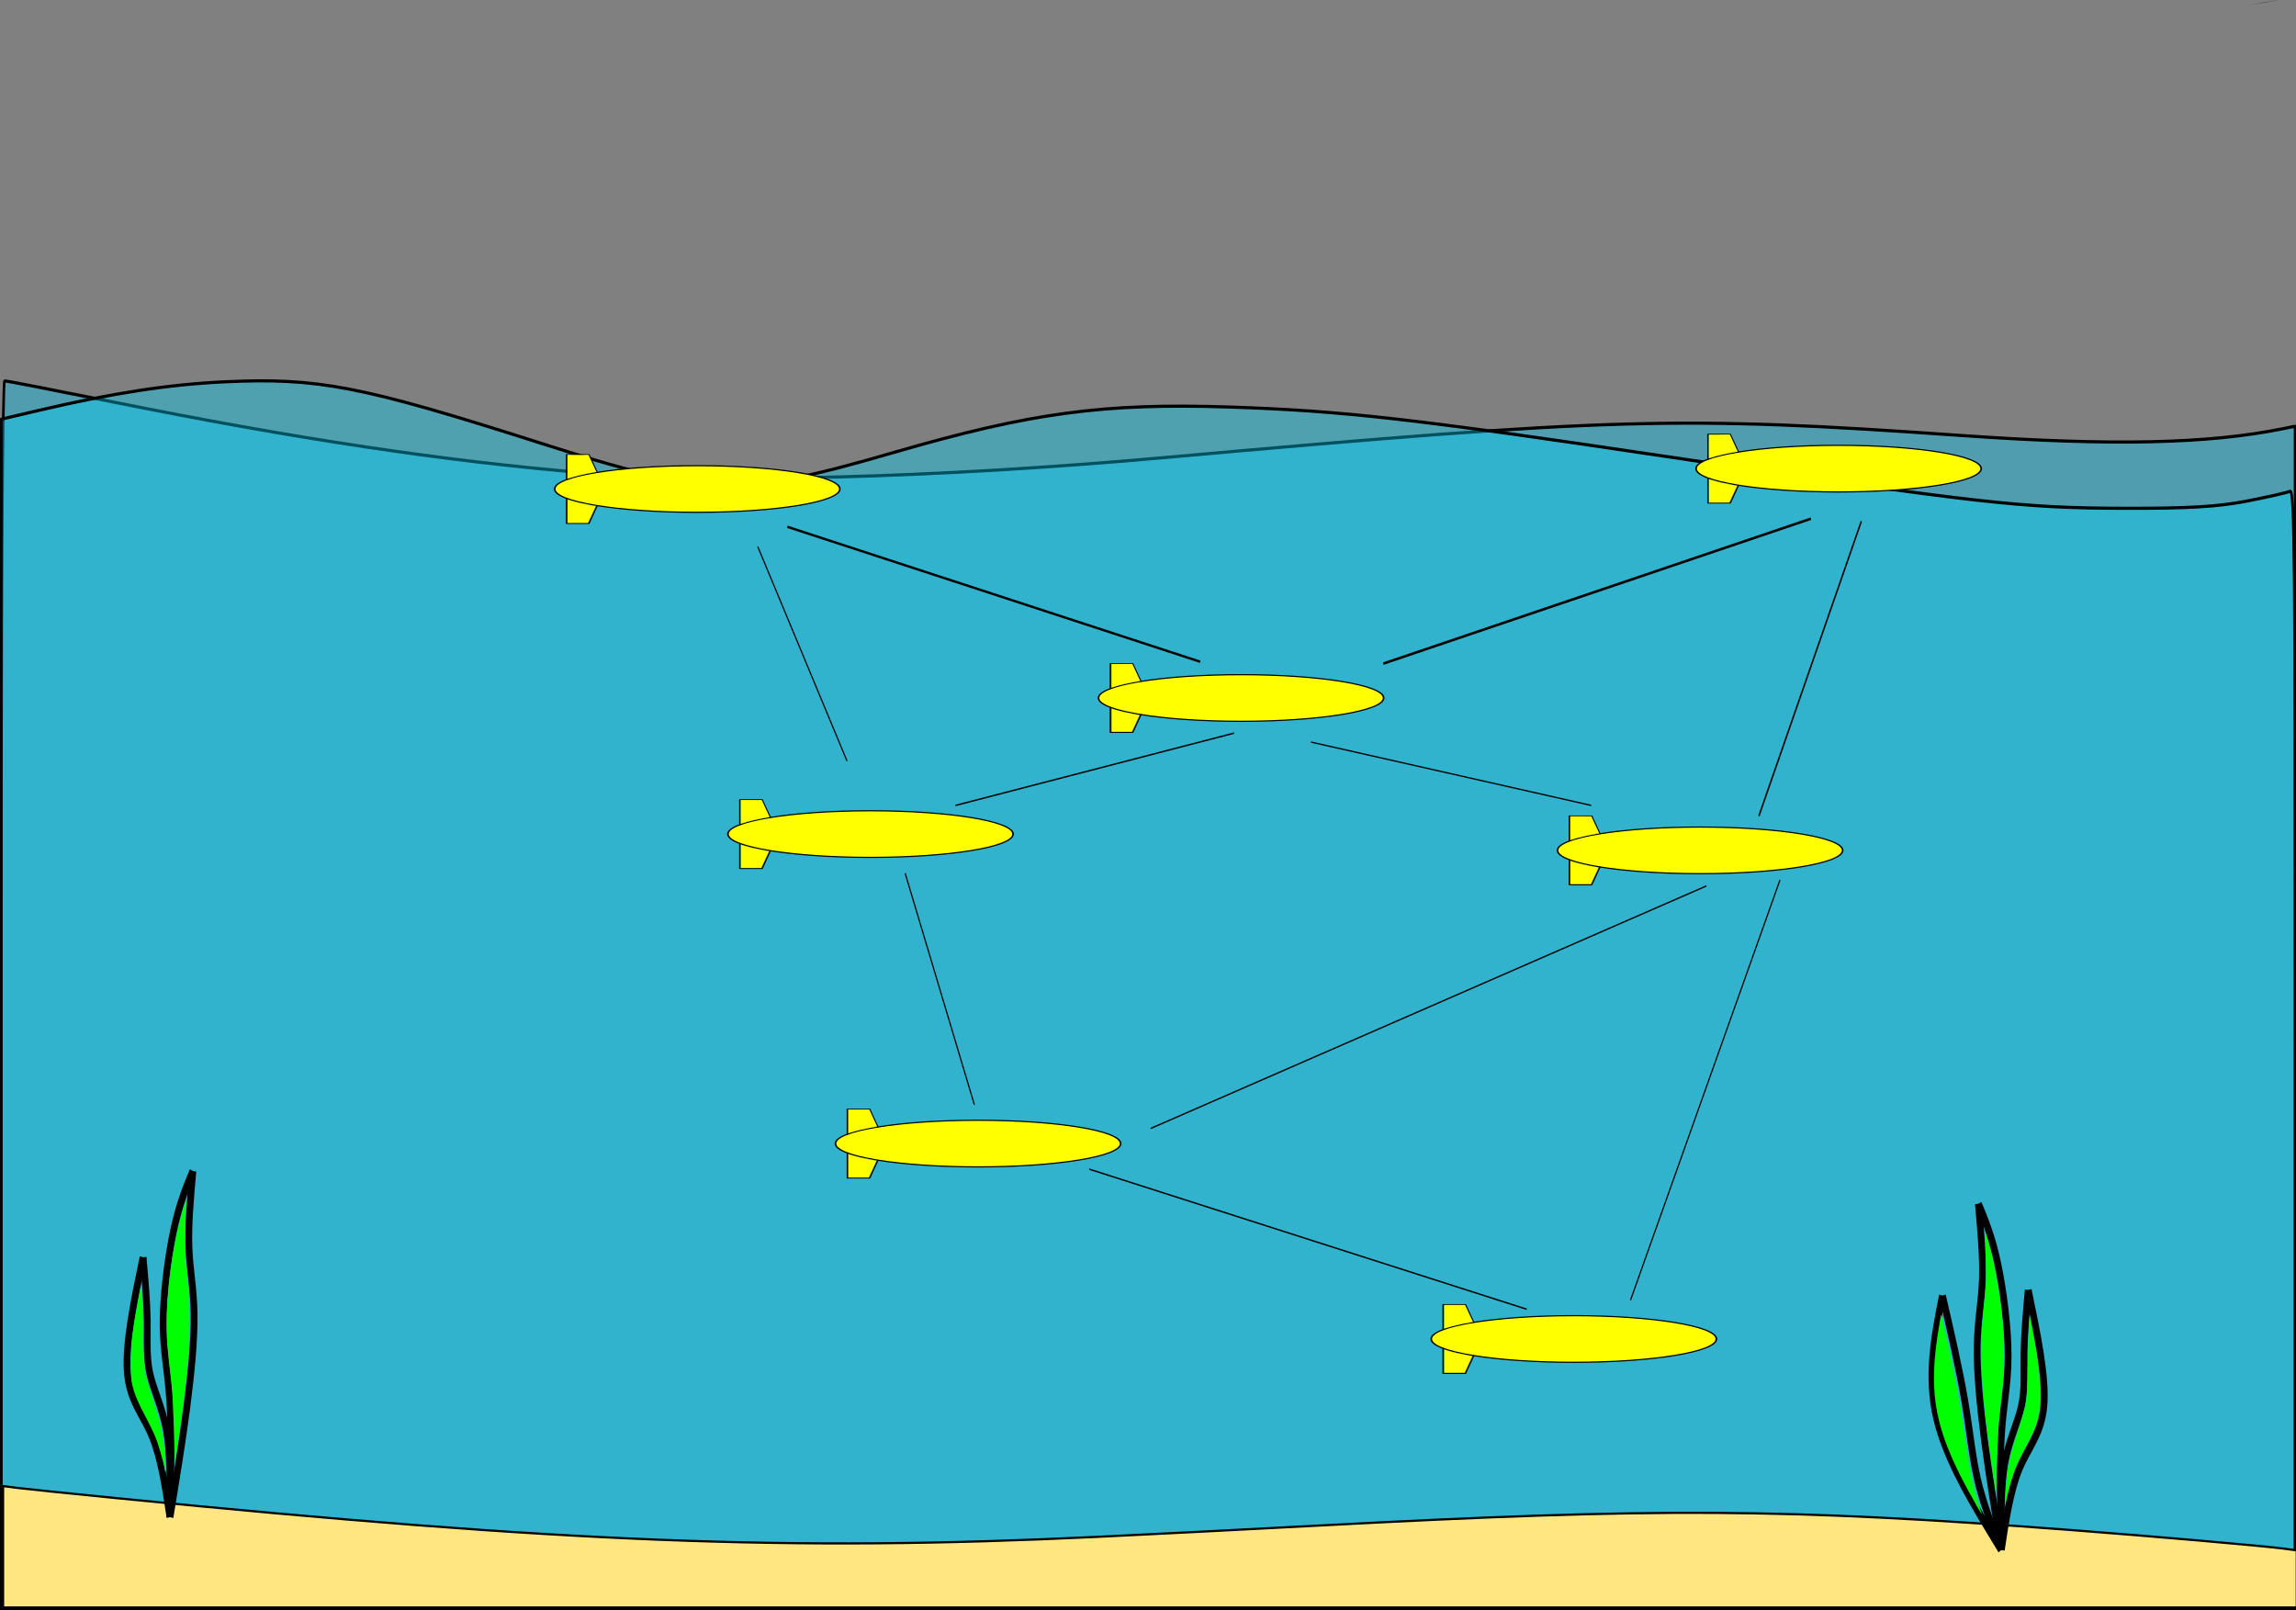 <?xml version="1.0" encoding="UTF-8" standalone="no"?>
<svg
   xmlns:dc="http://purl.org/dc/elements/1.1/"
   xmlns:cc="http://creativecommons.org/ns#"
   xmlns:rdf="http://www.w3.org/1999/02/22-rdf-syntax-ns#"
   xmlns:svg="http://www.w3.org/2000/svg"
   xmlns="http://www.w3.org/2000/svg"
   xmlns:sodipodi="http://sodipodi.sourceforge.net/DTD/sodipodi-0.dtd"
   xmlns:inkscape="http://www.inkscape.org/namespaces/inkscape"
   inkscape:export-ydpi="591.65997"
   inkscape:export-xdpi="591.65997"
   inkscape:export-filename="/home/alan/starter-academic/content/project/multi-agent-planning/featured.png"
   width="190.5mm"
   height="133.615mm"
   viewBox="0 0 190.5 133.615"
   version="1.1"
   id="svg8"
   inkscape:version="1.0 (1.0+r73+1)"
   sodipodi:docname="drawing.svg">
  <rect x="0" y="0" width="190.5" height="133.615" fill="#808080" stroke="none"/>
  <defs
     id="defs2">
    <inkscape:path-effect
       effect="bspline"
       id="path-effect1388"
       is_visible="true"
       weight="33.333"
       steps="2"
       helper_size="0"
       apply_no_weight="true"
       apply_with_weight="true"
       only_selected="false"
       lpeversion="0" />
    <inkscape:path-effect
       effect="bspline"
       id="path-effect1384"
       is_visible="true"
       weight="33.333"
       steps="2"
       helper_size="0"
       apply_no_weight="true"
       apply_with_weight="true"
       only_selected="false"
       lpeversion="0" />
    <inkscape:path-effect
       effect="bspline"
       id="path-effect1296"
       is_visible="true"
       weight="33.333"
       steps="2"
       helper_size="0"
       apply_no_weight="true"
       apply_with_weight="true"
       only_selected="false"
       lpeversion="0" />
    <inkscape:path-effect
       effect="bspline"
       id="path-effect1292"
       is_visible="true"
       weight="33.333"
       steps="2"
       helper_size="0"
       apply_no_weight="true"
       apply_with_weight="true"
       only_selected="false"
       lpeversion="0" />
    <inkscape:path-effect
       effect="bspline"
       id="path-effect1286"
       is_visible="true"
       weight="33.333"
       steps="2"
       helper_size="0"
       apply_no_weight="true"
       apply_with_weight="true"
       only_selected="false"
       lpeversion="0" />
    <inkscape:path-effect
       effect="bspline"
       id="path-effect1282"
       is_visible="true"
       weight="33.333"
       steps="2"
       helper_size="0"
       apply_no_weight="true"
       apply_with_weight="true"
       only_selected="false"
       lpeversion="0" />
    <inkscape:path-effect
       effect="bspline"
       id="path-effect1059"
       is_visible="true"
       weight="33.333"
       steps="2"
       helper_size="0"
       apply_no_weight="true"
       apply_with_weight="true"
       only_selected="false"
       lpeversion="0" />
    <inkscape:path-effect
       effect="bspline"
       id="path-effect1050"
       is_visible="true"
       weight="33.333"
       steps="2"
       helper_size="0"
       apply_no_weight="true"
       apply_with_weight="true"
       only_selected="false"
       lpeversion="0" />
    <inkscape:path-effect
       only_selected="false"
       apply_with_weight="true"
       apply_no_weight="true"
       helper_size="0"
       steps="2"
       weight="33.333"
       is_visible="true"
       id="path-effect1017"
       effect="bspline"
       lpeversion="0" />
    <inkscape:path-effect
       effect="bspline"
       id="path-effect1002"
       is_visible="true"
       weight="33.333"
       steps="2"
       helper_size="0"
       apply_no_weight="true"
       apply_with_weight="true"
       only_selected="false"
       lpeversion="0" />
    <inkscape:path-effect
       effect="bspline"
       id="path-effect1259"
       is_visible="true"
       weight="33.333"
       steps="2"
       helper_size="0"
       apply_no_weight="true"
       apply_with_weight="true"
       only_selected="false"
       lpeversion="0" />
    <inkscape:path-effect
       effect="bspline"
       id="path-effect1072"
       is_visible="true"
       weight="33.333"
       steps="2"
       helper_size="0"
       apply_no_weight="true"
       apply_with_weight="true"
       only_selected="false"
       lpeversion="0" />
    <inkscape:perspective
       sodipodi:type="inkscape:persp3d"
       inkscape:vp_x="0 : 242.11452 : 1"
       inkscape:vp_y="0 : 999.99994 : 0"
       inkscape:vp_z="209.99999 : 242.11452 : 1"
       inkscape:persp3d-origin="105 : 192.61452 : 1"
       id="perspective1038" />
    <inkscape:path-effect
       effect="bspline"
       id="path-effect987"
       is_visible="true"
       weight="33.333"
       steps="2"
       helper_size="0"
       apply_no_weight="true"
       apply_with_weight="true"
       only_selected="false"
       lpeversion="0" />
    <inkscape:path-effect
       effect="bspline"
       id="path-effect825"
       is_visible="true"
       weight="33.333"
       steps="2"
       helper_size="0"
       apply_no_weight="true"
       apply_with_weight="true"
       only_selected="false"
       lpeversion="0" />
    <inkscape:path-effect
       effect="bspline"
       id="path-effect987-2"
       is_visible="true"
       weight="33.333"
       steps="2"
       helper_size="0"
       apply_no_weight="true"
       apply_with_weight="true"
       only_selected="false"
       lpeversion="0" />
    <inkscape:path-effect
       effect="bspline"
       id="path-effect987-7"
       is_visible="true"
       weight="33.333"
       steps="2"
       helper_size="0"
       apply_no_weight="true"
       apply_with_weight="true"
       only_selected="false"
       lpeversion="0" />
    <inkscape:path-effect
       effect="bspline"
       id="path-effect987-9"
       is_visible="true"
       weight="33.333"
       steps="2"
       helper_size="0"
       apply_no_weight="true"
       apply_with_weight="true"
       only_selected="false"
       lpeversion="0" />
    <inkscape:path-effect
       effect="bspline"
       id="path-effect987-28"
       is_visible="true"
       weight="33.333"
       steps="2"
       helper_size="0"
       apply_no_weight="true"
       apply_with_weight="true"
       only_selected="false"
       lpeversion="0" />
    <inkscape:path-effect
       effect="bspline"
       id="path-effect1282-6"
       is_visible="true"
       weight="33.333"
       steps="2"
       helper_size="0"
       apply_no_weight="true"
       apply_with_weight="true"
       only_selected="false"
       lpeversion="0" />
    <inkscape:path-effect
       effect="bspline"
       id="path-effect1286-1"
       is_visible="true"
       weight="33.333"
       steps="2"
       helper_size="0"
       apply_no_weight="true"
       apply_with_weight="true"
       only_selected="false"
       lpeversion="0" />
    <inkscape:path-effect
       effect="bspline"
       id="path-effect1292-8"
       is_visible="true"
       weight="33.333"
       steps="2"
       helper_size="0"
       apply_no_weight="true"
       apply_with_weight="true"
       only_selected="false"
       lpeversion="0" />
    <inkscape:path-effect
       effect="bspline"
       id="path-effect1296-7"
       is_visible="true"
       weight="33.333"
       steps="2"
       helper_size="0"
       apply_no_weight="true"
       apply_with_weight="true"
       only_selected="false"
       lpeversion="0" />
  </defs>
  <sodipodi:namedview
     id="base"
     pagecolor="#ffffff"
     bordercolor="#666666"
     borderopacity="1.0"
     inkscape:pageopacity="0.0"
     inkscape:pageshadow="2"
     inkscape:zoom="0.35453507"
     inkscape:cx="522.54892"
     inkscape:cy="877.95948"
     inkscape:document-units="mm"
     inkscape:current-layer="layer5"
     showgrid="false"
     inkscape:window-width="1080"
     inkscape:window-height="1892"
     inkscape:window-x="1920"
     inkscape:window-y="0"
     inkscape:window-maximized="1"
     fit-margin-top="0"
     fit-margin-left="0"
     fit-margin-right="0"
     fit-margin-bottom="0"
     inkscape:document-rotation="0"
     units="mm">
    <inkscape:grid
       type="xygrid"
       id="grid983"
       originx="-156.143"
       originy="60.366" />
  </sodipodi:namedview>
  <g
     inkscape:label="Layer 1"
     inkscape:groupmode="layer"
     id="layer1"
     transform="translate(-156.143,6.311)"
     style="display:none">
    <a
       style="display:inline"
       id="a2219">
      <path
         sodipodi:open="true"
         d="m 103.28,157.065 a 16.5,16.5 0 0 1 2.996,22.528 16.5,16.5 0 0 1 -22.344,4.151"
         sodipodi:end="2.146755"
         sodipodi:start="5.3913221"
         sodipodi:ry="16.5"
         sodipodi:rx="16.5"
         sodipodi:cy="169.90611"
         sodipodi:cx="92.918274"
         sodipodi:type="arc"
         id="path1067"
         style="opacity:0.22;fill:none;fill-opacity:1;stroke:#000000;stroke-width:0.2;stroke-linejoin:round;stroke-miterlimit:4;stroke-dasharray:2.4, 2.4;stroke-dashoffset:0;stroke-opacity:1"
         sodipodi:arc-type="arc" />
    </a>
    <path
       style="display:inline;opacity:0.22;fill:none;fill-opacity:1;stroke:#000000;stroke-width:0.2;stroke-linejoin:round;stroke-miterlimit:4;stroke-dasharray:2.4, 2.4;stroke-dashoffset:0;stroke-opacity:1"
       id="path1067-6"
       sodipodi:type="arc"
       sodipodi:cx="92.918274"
       sodipodi:cy="169.90611"
       sodipodi:rx="12.3"
       sodipodi:ry="12.3"
       sodipodi:start="5.2237705"
       sodipodi:end="2.2514747"
       d="m 98.938,159.18 a 12.3,12.3 0 0 1 6.269,11.27 12.3,12.3 0 0 1 -7.239,10.672 12.3,12.3 0 0 1 -12.789,-1.657"
       sodipodi:open="true"
       sodipodi:arc-type="arc" />
  </g>
  <g
     inkscape:groupmode="layer"
     id="layer4"
     inkscape:label="water2"
     transform="translate(-97.149,161.839)" />
  <g
     inkscape:groupmode="layer"
     id="layer3"
     inkscape:label="water1"
     transform="translate(-97.149,161.839)" />
  <g
     inkscape:groupmode="layer"
     id="layer2"
     inkscape:label="swarm"
     style="display:inline"
     transform="translate(-156.143,6.311)" />
  <g
     inkscape:groupmode="layer"
     id="layer5"
     inkscape:label="sand"
     transform="translate(-97.149,161.839)">
    <g
       id="g1062"
       transform="matrix(2.117,0,0,2.554,97.149,-130.372)">
      <path
         transform="scale(0.265)"
         id="path1034"
         d="m 337.479,-46.572 -0.256,0.043 c -1.496,0.251 -3.06,0.467 -4.678,0.66 1.644,-0.234 3.289,-0.469 4.934,-0.703 z"
         style="color:#000000;font-style:normal;font-variant:normal;font-weight:normal;font-stretch:normal;font-size:medium;line-height:normal;font-family:sans-serif;font-variant-ligatures:normal;font-variant-position:normal;font-variant-caps:normal;font-variant-numeric:normal;font-variant-alternates:normal;font-feature-settings:normal;text-indent:0;text-align:start;text-decoration:none;text-decoration-line:none;text-decoration-style:solid;text-decoration-color:#000000;letter-spacing:normal;word-spacing:normal;text-transform:none;writing-mode:lr-tb;direction:ltr;text-orientation:mixed;dominant-baseline:auto;baseline-shift:baseline;text-anchor:start;white-space:normal;shape-padding:0;clip-rule:nonzero;display:inline;overflow:visible;visibility:visible;opacity:1;isolation:auto;mix-blend-mode:normal;color-interpolation:sRGB;color-interpolation-filters:linearRGB;solid-color:#000000;solid-opacity:1;vector-effect:none;fill:#000000;fill-opacity:1;fill-rule:nonzero;stroke:none;stroke-width:1px;stroke-linecap:butt;stroke-linejoin:miter;stroke-miterlimit:4;stroke-dasharray:none;stroke-dashoffset:0;stroke-opacity:1;color-rendering:auto;image-rendering:auto;shape-rendering:auto;text-rendering:auto;enable-background:accumulate" />
      <path
         transform="translate(-58.994,-155.528)"
         inkscape:connector-curvature="0"
         id="path1008"
         d="m 59.045,175.528 c 0,-12.899 0.046,-19.949 0.131,-19.949 0.072,0 1.962,0.306 4.199,0.679 7.252,1.211 13.114,1.939 18.648,2.317 5.066,0.346 13.712,0.155 22.508,-0.496 17.68,-1.309 20.247,-1.368 31.31,-0.726 5.921,0.344 9.697,0.277 12.665,-0.225 l 0.437,-0.074 v 19.211 19.211 H 103.994 59.045 Z"
         style="display:inline;opacity:1;fill:#00d0ff;fill-opacity:0.373;stroke:#000000;stroke-width:0.102;stroke-linejoin:round;stroke-miterlimit:4;stroke-dasharray:none;stroke-dashoffset:0;stroke-opacity:1" />
      <path
         inkscape:connector-curvature="0"
         id="path1053"
         d="M 0.051,20.623 V 1.297 L 1.543,1.007 C 4.405,0.45 6.63,0.167 8.802,0.083 12.457,-0.059 14.16,0.214 21.133,2.061 c 6.639,1.759 7.803,1.785 13.922,0.311 5.329,-1.283 8.196,-1.604 13.127,-1.47 4.439,0.121 7.226,0.382 17.105,1.605 12.388,1.534 13.936,1.678 18.033,1.685 2.465,0.004 3.609,-0.052 4.742,-0.235 0.821,-0.132 1.582,-0.275 1.691,-0.318 0.174,-0.069 0.197,2.072 0.197,18.116 V 39.949 H 45 0.051 Z"
         style="display:inline;opacity:1;fill:#00d7ff;fill-opacity:0.378;stroke:#000000;stroke-width:0.102;stroke-linejoin:round;stroke-miterlimit:4;stroke-dasharray:none;stroke-dashoffset:0;stroke-opacity:1" />
      <g
         transform="matrix(0.231,0,0,0.137,31.776,-0.292)"
         id="g863"
         style="display:inline">
        <ellipse
           style="opacity:1;fill:#ffff00;fill-opacity:1;stroke:#000000;stroke-width:0.277;stroke-linejoin:round;stroke-miterlimit:4;stroke-dasharray:none;stroke-dashoffset:0;stroke-opacity:1"
           id="path815"
           cx="73.009"
           cy="77.707"
           rx="24.192"
           ry="5.527" />
        <path
           style="fill:none;stroke:#000000;stroke-width:0.238px;stroke-linecap:butt;stroke-linejoin:miter;stroke-opacity:1"
           d="m 50.84,75.583 v -6.026 h 3.777 l 1.418,4.277"
           id="path827"
           inkscape:connector-curvature="0" />
        <path
           style="fill:none;stroke:#000000;stroke-width:0.238px;stroke-linecap:butt;stroke-linejoin:miter;stroke-opacity:1"
           d="m 50.84,79.844 v 6.026 h 3.777 l 1.418,-4.277"
           id="path827-3"
           inkscape:connector-curvature="0" />
        <path
           style="opacity:1;fill:#ffff00;fill-opacity:1;stroke:#000000;stroke-width:0.025;stroke-linejoin:round;stroke-miterlimit:4;stroke-dasharray:none;stroke-dashoffset:0;stroke-opacity:1"
           d="m 50.989,72.458 v -2.839 h 1.79 c 0.984,0 1.79,0.003 1.79,0.007 0,0.004 0.302,0.919 0.672,2.033 0.37,1.114 0.67,2.027 0.667,2.029 -0.003,0.002 -0.2,0.05 -0.438,0.108 -1.63,0.394 -3.138,0.884 -4.162,1.355 l -0.318,0.146 z"
           id="path852"
           inkscape:connector-curvature="0" />
        <path
           style="opacity:1;fill:#ffff00;fill-opacity:1;stroke:#000000;stroke-width:0.035;stroke-linejoin:round;stroke-miterlimit:4;stroke-dasharray:none;stroke-dashoffset:0;stroke-opacity:1"
           d="m 50.997,82.962 v -2.802 l 0.085,0.043 c 0.047,0.024 0.289,0.13 0.537,0.237 0.894,0.383 2.006,0.744 3.373,1.093 l 0.837,0.214 -0.409,1.232 c -0.225,0.677 -0.525,1.581 -0.667,2.008 l -0.258,0.777 h -1.749 -1.749 z"
           id="path854"
           inkscape:connector-curvature="0" />
      </g>
      <g
         id="g863-6"
         transform="matrix(0.231,0,0,0.137,44.817,20.531)"
         style="display:inline">
        <ellipse
           style="opacity:1;fill:#ffff00;fill-opacity:1;stroke:#000000;stroke-width:0.277;stroke-linejoin:round;stroke-miterlimit:4;stroke-dasharray:none;stroke-dashoffset:0;stroke-opacity:1"
           id="path815-7"
           cx="73.009"
           cy="77.707"
           rx="24.192"
           ry="5.527" />
        <path
           style="fill:none;stroke:#000000;stroke-width:0.238px;stroke-linecap:butt;stroke-linejoin:miter;stroke-opacity:1"
           d="m 50.84,75.583 v -6.026 h 3.777 l 1.418,4.277"
           id="path827-5"
           inkscape:connector-curvature="0" />
        <path
           style="fill:none;stroke:#000000;stroke-width:0.238px;stroke-linecap:butt;stroke-linejoin:miter;stroke-opacity:1"
           d="m 50.84,79.844 v 6.026 h 3.777 l 1.418,-4.277"
           id="path827-3-3"
           inkscape:connector-curvature="0" />
        <path
           style="opacity:1;fill:#ffff00;fill-opacity:1;stroke:#000000;stroke-width:0.025;stroke-linejoin:round;stroke-miterlimit:4;stroke-dasharray:none;stroke-dashoffset:0;stroke-opacity:1"
           d="m 50.989,72.458 v -2.839 h 1.79 c 0.984,0 1.79,0.003 1.79,0.007 0,0.004 0.302,0.919 0.672,2.033 0.37,1.114 0.67,2.027 0.667,2.029 -0.003,0.002 -0.2,0.05 -0.438,0.108 -1.63,0.394 -3.138,0.884 -4.162,1.355 l -0.318,0.146 z"
           id="path852-5"
           inkscape:connector-curvature="0" />
        <path
           style="opacity:1;fill:#ffff00;fill-opacity:1;stroke:#000000;stroke-width:0.035;stroke-linejoin:round;stroke-miterlimit:4;stroke-dasharray:none;stroke-dashoffset:0;stroke-opacity:1"
           d="m 50.997,82.962 v -2.802 l 0.085,0.043 c 0.047,0.024 0.289,0.13 0.537,0.237 0.894,0.383 2.006,0.744 3.373,1.093 l 0.837,0.214 -0.409,1.232 c -0.225,0.677 -0.525,1.581 -0.667,2.008 l -0.258,0.777 h -1.749 -1.749 z"
           id="path854-6"
           inkscape:connector-curvature="0" />
      </g>
      <g
         id="g863-6-2"
         transform="matrix(0.231,0,0,0.137,17.252,4.129)"
         style="display:inline">
        <ellipse
           style="opacity:1;fill:#ffff00;fill-opacity:1;stroke:#000000;stroke-width:0.277;stroke-linejoin:round;stroke-miterlimit:4;stroke-dasharray:none;stroke-dashoffset:0;stroke-opacity:1"
           id="path815-7-9"
           cx="73.009"
           cy="77.707"
           rx="24.192"
           ry="5.527" />
        <path
           style="fill:none;stroke:#000000;stroke-width:0.238px;stroke-linecap:butt;stroke-linejoin:miter;stroke-opacity:1"
           d="m 50.84,75.583 v -6.026 h 3.777 l 1.418,4.277"
           id="path827-5-1"
           inkscape:connector-curvature="0" />
        <path
           style="fill:none;stroke:#000000;stroke-width:0.238px;stroke-linecap:butt;stroke-linejoin:miter;stroke-opacity:1"
           d="m 50.84,79.844 v 6.026 h 3.777 l 1.418,-4.277"
           id="path827-3-3-2"
           inkscape:connector-curvature="0" />
        <path
           style="opacity:1;fill:#ffff00;fill-opacity:1;stroke:#000000;stroke-width:0.025;stroke-linejoin:round;stroke-miterlimit:4;stroke-dasharray:none;stroke-dashoffset:0;stroke-opacity:1"
           d="m 50.989,72.458 v -2.839 h 1.79 c 0.984,0 1.79,0.003 1.79,0.007 0,0.004 0.302,0.919 0.672,2.033 0.37,1.114 0.67,2.027 0.667,2.029 -0.003,0.002 -0.2,0.05 -0.438,0.108 -1.63,0.394 -3.138,0.884 -4.162,1.355 l -0.318,0.146 z"
           id="path852-5-7"
           inkscape:connector-curvature="0" />
        <path
           style="opacity:1;fill:#ffff00;fill-opacity:1;stroke:#000000;stroke-width:0.035;stroke-linejoin:round;stroke-miterlimit:4;stroke-dasharray:none;stroke-dashoffset:0;stroke-opacity:1"
           d="m 50.997,82.962 v -2.802 l 0.085,0.043 c 0.047,0.024 0.289,0.13 0.537,0.237 0.894,0.383 2.006,0.744 3.373,1.093 l 0.837,0.214 -0.409,1.232 c -0.225,0.677 -0.525,1.581 -0.667,2.008 l -0.258,0.777 h -1.749 -1.749 z"
           id="path854-6-0"
           inkscape:connector-curvature="0" />
      </g>
      <g
         id="g863-6-9"
         transform="matrix(0.231,0,0,0.137,21.467,14.183)"
         style="display:inline">
        <ellipse
           style="opacity:1;fill:#ffff00;fill-opacity:1;stroke:#000000;stroke-width:0.277;stroke-linejoin:round;stroke-miterlimit:4;stroke-dasharray:none;stroke-dashoffset:0;stroke-opacity:1"
           id="path815-7-3"
           cx="73.009"
           cy="77.707"
           rx="24.192"
           ry="5.527" />
        <path
           style="fill:none;stroke:#000000;stroke-width:0.238px;stroke-linecap:butt;stroke-linejoin:miter;stroke-opacity:1"
           d="m 50.84,75.583 v -6.026 h 3.777 l 1.418,4.277"
           id="path827-5-6"
           inkscape:connector-curvature="0" />
        <path
           style="fill:none;stroke:#000000;stroke-width:0.238px;stroke-linecap:butt;stroke-linejoin:miter;stroke-opacity:1"
           d="m 50.84,79.844 v 6.026 h 3.777 l 1.418,-4.277"
           id="path827-3-3-0"
           inkscape:connector-curvature="0" />
        <path
           style="opacity:1;fill:#ffff00;fill-opacity:1;stroke:#000000;stroke-width:0.025;stroke-linejoin:round;stroke-miterlimit:4;stroke-dasharray:none;stroke-dashoffset:0;stroke-opacity:1"
           d="m 50.989,72.458 v -2.839 h 1.79 c 0.984,0 1.79,0.003 1.79,0.007 0,0.004 0.302,0.919 0.672,2.033 0.37,1.114 0.67,2.027 0.667,2.029 -0.003,0.002 -0.2,0.05 -0.438,0.108 -1.63,0.394 -3.138,0.884 -4.162,1.355 l -0.318,0.146 z"
           id="path852-5-6"
           inkscape:connector-curvature="0" />
        <path
           style="opacity:1;fill:#ffff00;fill-opacity:1;stroke:#000000;stroke-width:0.035;stroke-linejoin:round;stroke-miterlimit:4;stroke-dasharray:none;stroke-dashoffset:0;stroke-opacity:1"
           d="m 50.997,82.962 v -2.802 l 0.085,0.043 c 0.047,0.024 0.289,0.13 0.537,0.237 0.894,0.383 2.006,0.744 3.373,1.093 l 0.837,0.214 -0.409,1.232 c -0.225,0.677 -0.525,1.581 -0.667,2.008 l -0.258,0.777 h -1.749 -1.749 z"
           id="path854-6-2"
           inkscape:connector-curvature="0" />
      </g>
      <g
         id="g863-6-6"
         transform="matrix(0.231,0,0,0.137,49.765,4.658)"
         style="display:inline">
        <ellipse
           style="opacity:1;fill:#ffff00;fill-opacity:1;stroke:#000000;stroke-width:0.277;stroke-linejoin:round;stroke-miterlimit:4;stroke-dasharray:none;stroke-dashoffset:0;stroke-opacity:1"
           id="path815-7-1"
           cx="73.009"
           cy="77.707"
           rx="24.192"
           ry="5.527" />
        <path
           style="fill:none;stroke:#000000;stroke-width:0.238px;stroke-linecap:butt;stroke-linejoin:miter;stroke-opacity:1"
           d="m 50.84,75.583 v -6.026 h 3.777 l 1.418,4.277"
           id="path827-5-8"
           inkscape:connector-curvature="0" />
        <path
           style="fill:none;stroke:#000000;stroke-width:0.238px;stroke-linecap:butt;stroke-linejoin:miter;stroke-opacity:1"
           d="m 50.84,79.844 v 6.026 h 3.777 l 1.418,-4.277"
           id="path827-3-3-7"
           inkscape:connector-curvature="0" />
        <path
           style="opacity:1;fill:#ffff00;fill-opacity:1;stroke:#000000;stroke-width:0.025;stroke-linejoin:round;stroke-miterlimit:4;stroke-dasharray:none;stroke-dashoffset:0;stroke-opacity:1"
           d="m 50.989,72.458 v -2.839 h 1.79 c 0.984,0 1.79,0.003 1.79,0.007 0,0.004 0.302,0.919 0.672,2.033 0.37,1.114 0.67,2.027 0.667,2.029 -0.003,0.002 -0.2,0.05 -0.438,0.108 -1.63,0.394 -3.138,0.884 -4.162,1.355 l -0.318,0.146 z"
           id="path852-5-9"
           inkscape:connector-curvature="0" />
        <path
           style="opacity:1;fill:#ffff00;fill-opacity:1;stroke:#000000;stroke-width:0.035;stroke-linejoin:round;stroke-miterlimit:4;stroke-dasharray:none;stroke-dashoffset:0;stroke-opacity:1"
           d="m 50.997,82.962 v -2.802 l 0.085,0.043 c 0.047,0.024 0.289,0.13 0.537,0.237 0.894,0.383 2.006,0.744 3.373,1.093 l 0.837,0.214 -0.409,1.232 c -0.225,0.677 -0.525,1.581 -0.667,2.008 l -0.258,0.777 h -1.749 -1.749 z"
           id="path854-6-20"
           inkscape:connector-curvature="0" />
      </g>
      <path
         inkscape:connector-curvature="0"
         id="path971"
         d="m 96.442,169.372 10.915,-2.348"
         style="display:inline;fill:none;stroke:#000000;stroke-width:0.047px;stroke-linecap:butt;stroke-linejoin:miter;stroke-opacity:1"
         transform="translate(-58.994,-155.528)" />
      <path
         inkscape:connector-curvature="0"
         id="path973"
         d="m 110.378,167.315 10.982,2.057"
         style="display:inline;fill:none;stroke:#000000;stroke-width:0.043px;stroke-linecap:butt;stroke-linejoin:miter;stroke-opacity:1"
         transform="translate(-58.994,-155.528)" />
      <path
         inkscape:connector-curvature="0"
         id="path975"
         d="m 94.469,171.574 2.713,7.522"
         style="display:inline;fill:none;stroke:#000000;stroke-width:0.047px;stroke-linecap:butt;stroke-linejoin:miter;stroke-opacity:1"
         transform="translate(-58.994,-155.528)" />
      <path
         inkscape:connector-curvature="0"
         id="path977"
         d="m 101.684,181.188 17.144,4.55"
         style="display:inline;fill:none;stroke:#000000;stroke-width:0.047px;stroke-linecap:butt;stroke-linejoin:miter;stroke-opacity:1"
         transform="translate(-58.994,-155.528)" />
      <path
         inkscape:connector-curvature="0"
         id="path979"
         d="m 125.871,171.988 -21.783,7.879"
         style="display:inline;fill:none;stroke:#000000;stroke-width:0.045px;stroke-linecap:butt;stroke-linejoin:miter;stroke-opacity:1"
         transform="translate(-58.994,-155.528)" />
      <path
         inkscape:connector-curvature="0"
         id="path981"
         d="m 128.756,171.794 -5.858,13.65"
         style="display:inline;fill:none;stroke:#000000;stroke-width:0.047px;stroke-linecap:butt;stroke-linejoin:miter;stroke-opacity:1"
         transform="translate(-58.994,-155.528)" />
      <path
         inkscape:connector-curvature="0"
         id="path971-5"
         d="m 88.692,160.964 3.499,6.966"
         style="display:inline;fill:none;stroke:#000000;stroke-width:0.046px;stroke-linecap:butt;stroke-linejoin:miter;stroke-opacity:1"
         transform="translate(-58.994,-155.528)" />
      <path
         inkscape:connector-curvature="0"
         id="path971-3"
         d="m 89.853,160.321 16.183,4.384"
         style="display:inline;fill:none;stroke:#000000;stroke-width:0.078px;stroke-linecap:butt;stroke-linejoin:miter;stroke-opacity:1"
         transform="translate(-58.994,-155.528)" />
      <g
         id="g863-6-2-5"
         transform="matrix(0.231,0,0,0.137,10.463,-7.081)"
         style="display:inline">
        <ellipse
           style="opacity:1;fill:#ffff00;fill-opacity:1;stroke:#000000;stroke-width:0.277;stroke-linejoin:round;stroke-miterlimit:4;stroke-dasharray:none;stroke-dashoffset:0;stroke-opacity:1"
           id="path815-7-9-6"
           cx="73.009"
           cy="77.707"
           rx="24.192"
           ry="5.527" />
        <path
           style="fill:none;stroke:#000000;stroke-width:0.238px;stroke-linecap:butt;stroke-linejoin:miter;stroke-opacity:1"
           d="m 50.84,75.583 v -6.026 h 3.777 l 1.418,4.277"
           id="path827-5-1-2"
           inkscape:connector-curvature="0" />
        <path
           style="fill:none;stroke:#000000;stroke-width:0.238px;stroke-linecap:butt;stroke-linejoin:miter;stroke-opacity:1"
           d="m 50.84,79.844 v 6.026 h 3.777 l 1.418,-4.277"
           id="path827-3-3-2-9"
           inkscape:connector-curvature="0" />
        <path
           style="opacity:1;fill:#ffff00;fill-opacity:1;stroke:#000000;stroke-width:0.025;stroke-linejoin:round;stroke-miterlimit:4;stroke-dasharray:none;stroke-dashoffset:0;stroke-opacity:1"
           d="m 50.989,72.458 v -2.839 h 1.79 c 0.984,0 1.79,0.003 1.79,0.007 0,0.004 0.302,0.919 0.672,2.033 0.37,1.114 0.67,2.027 0.667,2.029 -0.003,0.002 -0.2,0.05 -0.438,0.108 -1.63,0.394 -3.138,0.884 -4.162,1.355 l -0.318,0.146 z"
           id="path852-5-7-1"
           inkscape:connector-curvature="0" />
        <path
           style="opacity:1;fill:#ffff00;fill-opacity:1;stroke:#000000;stroke-width:0.035;stroke-linejoin:round;stroke-miterlimit:4;stroke-dasharray:none;stroke-dashoffset:0;stroke-opacity:1"
           d="m 50.997,82.962 v -2.802 l 0.085,0.043 c 0.047,0.024 0.289,0.13 0.537,0.237 0.894,0.383 2.006,0.744 3.373,1.093 l 0.837,0.214 -0.409,1.232 c -0.225,0.677 -0.525,1.581 -0.667,2.008 l -0.258,0.777 h -1.749 -1.749 z"
           id="path854-6-0-2"
           inkscape:connector-curvature="0" />
      </g>
      <g
         id="g863-6-2-7"
         transform="matrix(0.231,0,0,0.137,55.195,-7.743)"
         style="display:inline">
        <ellipse
           style="opacity:1;fill:#ffff00;fill-opacity:1;stroke:#000000;stroke-width:0.277;stroke-linejoin:round;stroke-miterlimit:4;stroke-dasharray:none;stroke-dashoffset:0;stroke-opacity:1"
           id="path815-7-9-0"
           cx="73.009"
           cy="77.707"
           rx="24.192"
           ry="5.527" />
        <path
           style="fill:none;stroke:#000000;stroke-width:0.238px;stroke-linecap:butt;stroke-linejoin:miter;stroke-opacity:1"
           d="m 50.84,75.583 v -6.026 h 3.777 l 1.418,4.277"
           id="path827-5-1-9"
           inkscape:connector-curvature="0" />
        <path
           style="fill:none;stroke:#000000;stroke-width:0.238px;stroke-linecap:butt;stroke-linejoin:miter;stroke-opacity:1"
           d="m 50.84,79.844 v 6.026 h 3.777 l 1.418,-4.277"
           id="path827-3-3-2-3"
           inkscape:connector-curvature="0" />
        <path
           style="opacity:1;fill:#ffff00;fill-opacity:1;stroke:#000000;stroke-width:0.025;stroke-linejoin:round;stroke-miterlimit:4;stroke-dasharray:none;stroke-dashoffset:0;stroke-opacity:1"
           d="m 50.989,72.458 v -2.839 h 1.79 c 0.984,0 1.79,0.003 1.79,0.007 0,0.004 0.302,0.919 0.672,2.033 0.37,1.114 0.67,2.027 0.667,2.029 -0.003,0.002 -0.2,0.05 -0.438,0.108 -1.63,0.394 -3.138,0.884 -4.162,1.355 l -0.318,0.146 z"
           id="path852-5-7-6"
           inkscape:connector-curvature="0" />
        <path
           style="opacity:1;fill:#ffff00;fill-opacity:1;stroke:#000000;stroke-width:0.035;stroke-linejoin:round;stroke-miterlimit:4;stroke-dasharray:none;stroke-dashoffset:0;stroke-opacity:1"
           d="m 50.997,82.962 v -2.802 l 0.085,0.043 c 0.047,0.024 0.289,0.13 0.537,0.237 0.894,0.383 2.006,0.744 3.373,1.093 l 0.837,0.214 -0.409,1.232 c -0.225,0.677 -0.525,1.581 -0.667,2.008 l -0.258,0.777 h -1.749 -1.749 z"
           id="path854-6-0-0"
           inkscape:connector-curvature="0" />
      </g>
      <path
         inkscape:connector-curvature="0"
         id="path971-3-6"
         d="m 113.21,164.764 16.756,-4.706"
         style="display:inline;fill:none;stroke:#000000;stroke-width:0.083px;stroke-linecap:butt;stroke-linejoin:miter;stroke-opacity:1"
         transform="translate(-58.994,-155.528)" />
      <path
         inkscape:connector-curvature="0"
         id="path971-3-2"
         d="m 131.944,160.142 -4.015,9.575"
         style="display:inline;fill:none;stroke:#000000;stroke-width:0.058px;stroke-linecap:butt;stroke-linejoin:miter;stroke-opacity:1"
         transform="translate(-58.994,-155.528)" />
      <path
         transform="scale(0.265)"
         inkscape:connector-curvature="0"
         id="path1061"
         d="m 0.483,143.122 v -7.439 l 2.027,0.217 c 1.115,0.119 7.739,0.687 14.72,1.261 66.428,5.466 99.337,6.545 144.908,4.751 7.175,-0.283 22.009,-0.91 32.966,-1.393 49.974,-2.207 68.975,-2.114 111.061,0.542 12.238,0.772 28.755,1.969 31.644,2.292 l 1.851,0.207 v 3.5 3.5 H 170.071 0.483 Z"
         style="display:inline;opacity:1;fill:#ffe680;fill-opacity:1;stroke:#000000;stroke-width:0.267;stroke-linejoin:round;stroke-miterlimit:4;stroke-dasharray:none;stroke-dashoffset:0;stroke-opacity:1" />
      <g
         transform="translate(18.008,-1.451)"
         id="g1308"
         style="display:inline">
        <path
           style="fill:none;stroke:#000000;stroke-width:0.265px;stroke-linecap:butt;stroke-linejoin:miter;stroke-opacity:1"
           d="m -11.346,38.417 c -0.176,-0.968 -0.352,-1.935 -0.704,-2.639 -0.352,-0.703 -0.88,-1.143 -0.967,-2.067 -0.088,-0.924 0.264,-2.331 0.616,-3.738"
           id="path1280"
           inkscape:connector-curvature="0"
           inkscape:path-effect="#path-effect1282"
           inkscape:original-d="m -11.345581,38.416902 c -0.175636,-0.967719 -0.351537,-1.935171 -0.527702,-2.902361 -0.527322,-0.43992 -1.055138,-0.879766 -1.583104,-1.319252 0.352083,-1.407538 0.703867,-2.814672 1.055403,-4.221612" />
        <path
           style="fill:none;stroke:#000000;stroke-width:0.265px;stroke-linecap:butt;stroke-linejoin:miter;stroke-opacity:1"
           d="m -12.401,29.974 c 0.077,0.714 0.154,1.429 0.165,2.056 0.011,0.627 -0.044,1.165 0.099,1.71 0.143,0.544 0.484,1.094 0.649,1.83 0.165,0.736 0.153,1.836 0.142,2.848"
           id="path1284"
           inkscape:connector-curvature="0"
           inkscape:path-effect="#path-effect1286"
           inkscape:original-d="m -12.400984,29.973677 c 0.07722,0.71433 0.154178,1.428927 0.230869,2.143787 -0.05472,0.538607 -0.109673,1.077126 -0.164906,1.616085 0.341254,0.54972 0.681878,1.099114 1.022421,1.649069 0.01126,0.923335 -0.02172,2.022591 -0.03298,3.034284" />
        <path
           style="opacity:1;fill:#00ff00;fill-opacity:1;stroke:#000000;stroke-width:0.005;stroke-linejoin:round;stroke-miterlimit:4;stroke-dasharray:none;stroke-dashoffset:0;stroke-opacity:1"
           d="m -43.617,138.995 c -0.152,-0.811 -0.939,-3.033 -1.4,-3.949 -0.244,-0.485 -0.823,-1.474 -1.288,-2.198 -1.198,-1.865 -1.678,-2.785 -2.01,-3.857 -0.258,-0.832 -0.289,-1.168 -0.279,-3.054 0.012,-2.3 0.241,-3.912 1.069,-7.542 l 0.413,-1.807 0.094,0.748 c 0.052,0.411 0.146,2.655 0.21,4.986 0.086,3.154 0.167,4.443 0.316,5.039 0.11,0.441 0.643,1.927 1.185,3.303 1.323,3.362 1.575,4.444 1.809,7.769 0.077,1.092 0.026,1.332 -0.118,0.561 z"
           id="path1288"
           inkscape:connector-curvature="0"
           transform="scale(0.265)" />
        <path
           style="fill:none;stroke:#000000;stroke-width:0.265px;stroke-linecap:butt;stroke-linejoin:miter;stroke-opacity:1"
           d="m -11.346,38.417 c 0.035,-1.369 0.07,-2.738 -0.005,-3.74 -0.075,-1.001 -0.263,-1.643 -0.263,-2.568 2.3e-5,-0.925 0.187,-2.138 0.412,-3.009 0.225,-0.871 0.49,-1.399 0.754,-1.928"
           id="path1290"
           inkscape:connector-curvature="0"
           inkscape:path-effect="#path-effect1292"
           inkscape:original-d="m -11.345581,38.416902 c 0.03516,-1.369365 0.07006,-2.738467 0.1047,-4.107302 -0.170724,-0.637588 -0.372876,-1.275165 -0.559712,-1.912348 0.186785,-1.212646 0.373406,-2.425684 0.559712,-3.638129 0.264508,-0.528751 0.528881,-1.057497 0.792925,-1.585849" />
        <path
           style="fill:none;stroke:#000000;stroke-width:0.265px;stroke-linecap:butt;stroke-linejoin:miter;stroke-opacity:1"
           d="m -10.448,27.173 c -0.093,0.87 -0.187,1.741 -0.155,2.472 0.031,0.731 0.187,1.321 0.202,2.161 0.016,0.84 -0.109,1.928 -0.289,3.071 -0.181,1.143 -0.418,2.341 -0.655,3.539"
           id="path1294"
           inkscape:connector-curvature="0"
           inkscape:path-effect="#path-effect1296"
           inkscape:original-d="m -10.447956,27.173274 c -0.09302,0.870397 -0.186306,1.741062 -0.279856,2.611988 0.155792,0.59074 0.311216,1.181349 0.466427,1.772423 -0.124154,1.088397 -0.248496,2.176391 -0.373141,3.264984 -0.236817,1.198134 -0.473772,2.39589 -0.711055,3.594233" />
        <path
           style="opacity:1;fill:#00ff00;fill-opacity:1;stroke:#000000;stroke-width:0.005;stroke-linejoin:round;stroke-miterlimit:4;stroke-dasharray:none;stroke-dashoffset:0;stroke-opacity:1"
           d="m -42.23,134.219 c -0.082,-2.193 -0.233,-4.604 -0.336,-5.359 -0.684,-4.997 -0.724,-5.419 -0.726,-7.542 -0.002,-3.323 0.541,-7.416 1.459,-10.978 0.62,-2.407 1.574,-5.045 1.395,-3.856 -0.036,0.24 -0.102,1.67 -0.147,3.179 -0.076,2.56 -0.057,2.929 0.277,5.547 0.75,5.873 0.407,10.934 -1.429,21.086 l -0.345,1.909 z"
           id="path1300"
           inkscape:connector-curvature="0"
           transform="scale(0.265)" />
      </g>
      <g
         transform="translate(114.189,0.454)"
         id="g1401">
        <path
           style="fill:none;stroke:#000000;stroke-width:0.265px;stroke-linecap:butt;stroke-linejoin:miter;stroke-opacity:1"
           d="m -11.346,38.417 c -0.176,-0.968 -0.352,-1.935 -0.704,-2.639 -0.352,-0.703 -0.88,-1.143 -0.967,-2.067 -0.088,-0.924 0.264,-2.331 0.616,-3.738"
           id="path1280-2"
           inkscape:connector-curvature="0"
           inkscape:path-effect="#path-effect1282-6"
           inkscape:original-d="m -11.345581,38.416902 c -0.175636,-0.967719 -0.351537,-1.935171 -0.527702,-2.902361 -0.527322,-0.43992 -1.055138,-0.879766 -1.583104,-1.319252 0.352083,-1.407538 0.703867,-2.814672 1.055403,-4.221612"
           transform="matrix(-1,0,0,1,-47.099,-0.842)" />
        <path
           style="fill:none;stroke:#000000;stroke-width:0.265px;stroke-linecap:butt;stroke-linejoin:miter;stroke-opacity:1"
           d="m -12.401,29.974 c 0.077,0.714 0.154,1.429 0.165,2.056 0.011,0.627 -0.044,1.165 0.099,1.71 0.143,0.544 0.484,1.094 0.649,1.83 0.165,0.736 0.153,1.836 0.142,2.848"
           id="path1284-0"
           inkscape:connector-curvature="0"
           inkscape:path-effect="#path-effect1286-1"
           inkscape:original-d="m -12.400984,29.973677 c 0.07722,0.71433 0.154178,1.428927 0.230869,2.143787 -0.05472,0.538607 -0.109673,1.077126 -0.164906,1.616085 0.341254,0.54972 0.681878,1.099114 1.022421,1.649069 0.01126,0.923335 -0.02172,2.022591 -0.03298,3.034284"
           transform="matrix(-1,0,0,1,-47.099,-0.842)" />
        <path
           style="opacity:1;fill:#00ff00;fill-opacity:1;stroke:#000000;stroke-width:0.001;stroke-linejoin:round;stroke-miterlimit:4;stroke-dasharray:none;stroke-dashoffset:0;stroke-opacity:1"
           d="m -35.559,35.934 c 0.04,-0.215 0.249,-0.802 0.37,-1.045 0.064,-0.128 0.218,-0.39 0.341,-0.581 0.317,-0.493 0.444,-0.737 0.532,-1.02 0.068,-0.22 0.076,-0.309 0.074,-0.808 -0.003,-0.608 -0.064,-1.035 -0.283,-1.995 l -0.109,-0.478 -0.025,0.198 c -0.014,0.109 -0.039,0.703 -0.056,1.319 -0.023,0.835 -0.044,1.176 -0.084,1.333 -0.029,0.117 -0.17,0.51 -0.313,0.874 -0.35,0.89 -0.417,1.176 -0.479,2.055 -0.02,0.289 -0.007,0.352 0.031,0.148 z"
           id="path1288-2"
           inkscape:connector-curvature="0" />
        <path
           style="fill:none;stroke:#000000;stroke-width:0.265px;stroke-linecap:butt;stroke-linejoin:miter;stroke-opacity:1"
           d="m -11.346,38.417 c 0.035,-1.369 0.07,-2.738 -0.005,-3.74 -0.075,-1.001 -0.263,-1.643 -0.263,-2.568 2.3e-5,-0.925 0.187,-2.138 0.412,-3.009 0.225,-0.871 0.49,-1.399 0.754,-1.928"
           id="path1290-3"
           inkscape:connector-curvature="0"
           inkscape:path-effect="#path-effect1292-8"
           inkscape:original-d="m -11.345581,38.416902 c 0.03516,-1.369365 0.07006,-2.738467 0.1047,-4.107302 -0.170724,-0.637588 -0.372876,-1.275165 -0.559712,-1.912348 0.186785,-1.212646 0.373406,-2.425684 0.559712,-3.638129 0.264508,-0.528751 0.528881,-1.057497 0.792925,-1.585849"
           transform="matrix(-1,0,0,1,-47.099,-0.842)" />
        <path
           style="fill:none;stroke:#000000;stroke-width:0.265px;stroke-linecap:butt;stroke-linejoin:miter;stroke-opacity:1"
           d="m -10.448,27.173 c -0.093,0.87 -0.187,1.741 -0.155,2.472 0.031,0.731 0.187,1.321 0.202,2.161 0.016,0.84 -0.109,1.928 -0.289,3.071 -0.181,1.143 -0.418,2.341 -0.655,3.539"
           id="path1294-7"
           inkscape:connector-curvature="0"
           inkscape:path-effect="#path-effect1296-7"
           inkscape:original-d="m -10.447956,27.173274 c -0.09302,0.870397 -0.186306,1.741062 -0.279856,2.611988 0.155792,0.59074 0.311216,1.181349 0.466427,1.772423 -0.124154,1.088397 -0.248496,2.176391 -0.373141,3.264984 -0.236817,1.198134 -0.473772,2.39589 -0.711055,3.594233"
           transform="matrix(-1,0,0,1,-47.099,-0.842)" />
        <path
           style="opacity:1;fill:#00ff00;fill-opacity:1;stroke:#000000;stroke-width:0.001;stroke-linejoin:round;stroke-miterlimit:4;stroke-dasharray:none;stroke-dashoffset:0;stroke-opacity:1"
           d="m -35.926,34.67 c 0.022,-0.58 0.062,-1.218 0.089,-1.418 0.181,-1.322 0.192,-1.434 0.192,-1.995 6.08e-4,-0.879 -0.143,-1.962 -0.386,-2.905 -0.164,-0.637 -0.417,-1.335 -0.369,-1.02 0.01,0.063 0.027,0.442 0.039,0.841 0.02,0.677 0.015,0.775 -0.073,1.468 -0.199,1.554 -0.108,2.893 0.378,5.579 l 0.091,0.505 z"
           id="path1300-5"
           inkscape:connector-curvature="0" />
        <path
           style="fill:none;stroke:#000000;stroke-width:0.265px;stroke-linecap:butt;stroke-linejoin:miter;stroke-opacity:1"
           d="m -35.754,37.575 c -1.077,-1.456 -2.153,-2.913 -2.538,-4.29 -0.384,-1.377 -0.077,-2.674 0.231,-3.971"
           id="path1382"
           inkscape:connector-curvature="0"
           inkscape:path-effect="#path-effect1384"
           inkscape:original-d="m -35.753794,37.575109 c -1.076452,-1.456685 -2.153168,-2.913105 -3.230149,-4.369261 0.308081,-1.29749 0.615915,-2.594795 0.923475,-3.891798" />
        <path
           style="fill:none;stroke:#000000;stroke-width:0.265px;stroke-linecap:butt;stroke-linejoin:miter;stroke-opacity:1"
           d="m -38.06,29.314 c 0.33,1.187 0.66,2.374 0.867,3.376 0.208,1.002 0.294,1.825 0.51,2.601 0.216,0.775 0.576,1.537 0.929,2.284"
           id="path1386"
           inkscape:connector-curvature="0"
           inkscape:path-effect="#path-effect1388"
           inkscape:original-d="m -38.060468,29.31405 c 0.330078,1.187063 0.659892,2.374392 0.989441,3.561985 0.09027,0.815871 0.172471,1.639538 0.258307,2.459704 0.354074,0.726792 0.706216,1.492649 1.058926,2.23937" />
        <path
           style="opacity:1;fill:#00ff00;fill-opacity:1;stroke:#000000;stroke-width:0.002;stroke-linejoin:round;stroke-miterlimit:4;stroke-dasharray:none;stroke-dashoffset:0;stroke-opacity:1"
           d="m -138.381,136.645 c -0.846,-1.212 -2.04,-3.036 -2.645,-4.042 -3.908,-6.495 -4.635,-10.741 -3.11,-18.158 0.135,-0.654 0.254,-1.245 0.266,-1.312 0.053,-0.311 0.035,-0.368 0.9,2.832 1.283,4.748 1.867,7.332 2.57,11.371 0.603,3.465 0.74,4.158 1.082,5.509 0.346,1.364 0.752,2.605 1.327,4.049 0.119,0.3 0.21,0.552 0.202,0.561 -0.008,0.008 -0.275,-0.356 -0.592,-0.81 z"
           id="path1390"
           inkscape:connector-curvature="0"
           transform="scale(0.265)" />
      </g>
    </g>
  </g>
</svg>
